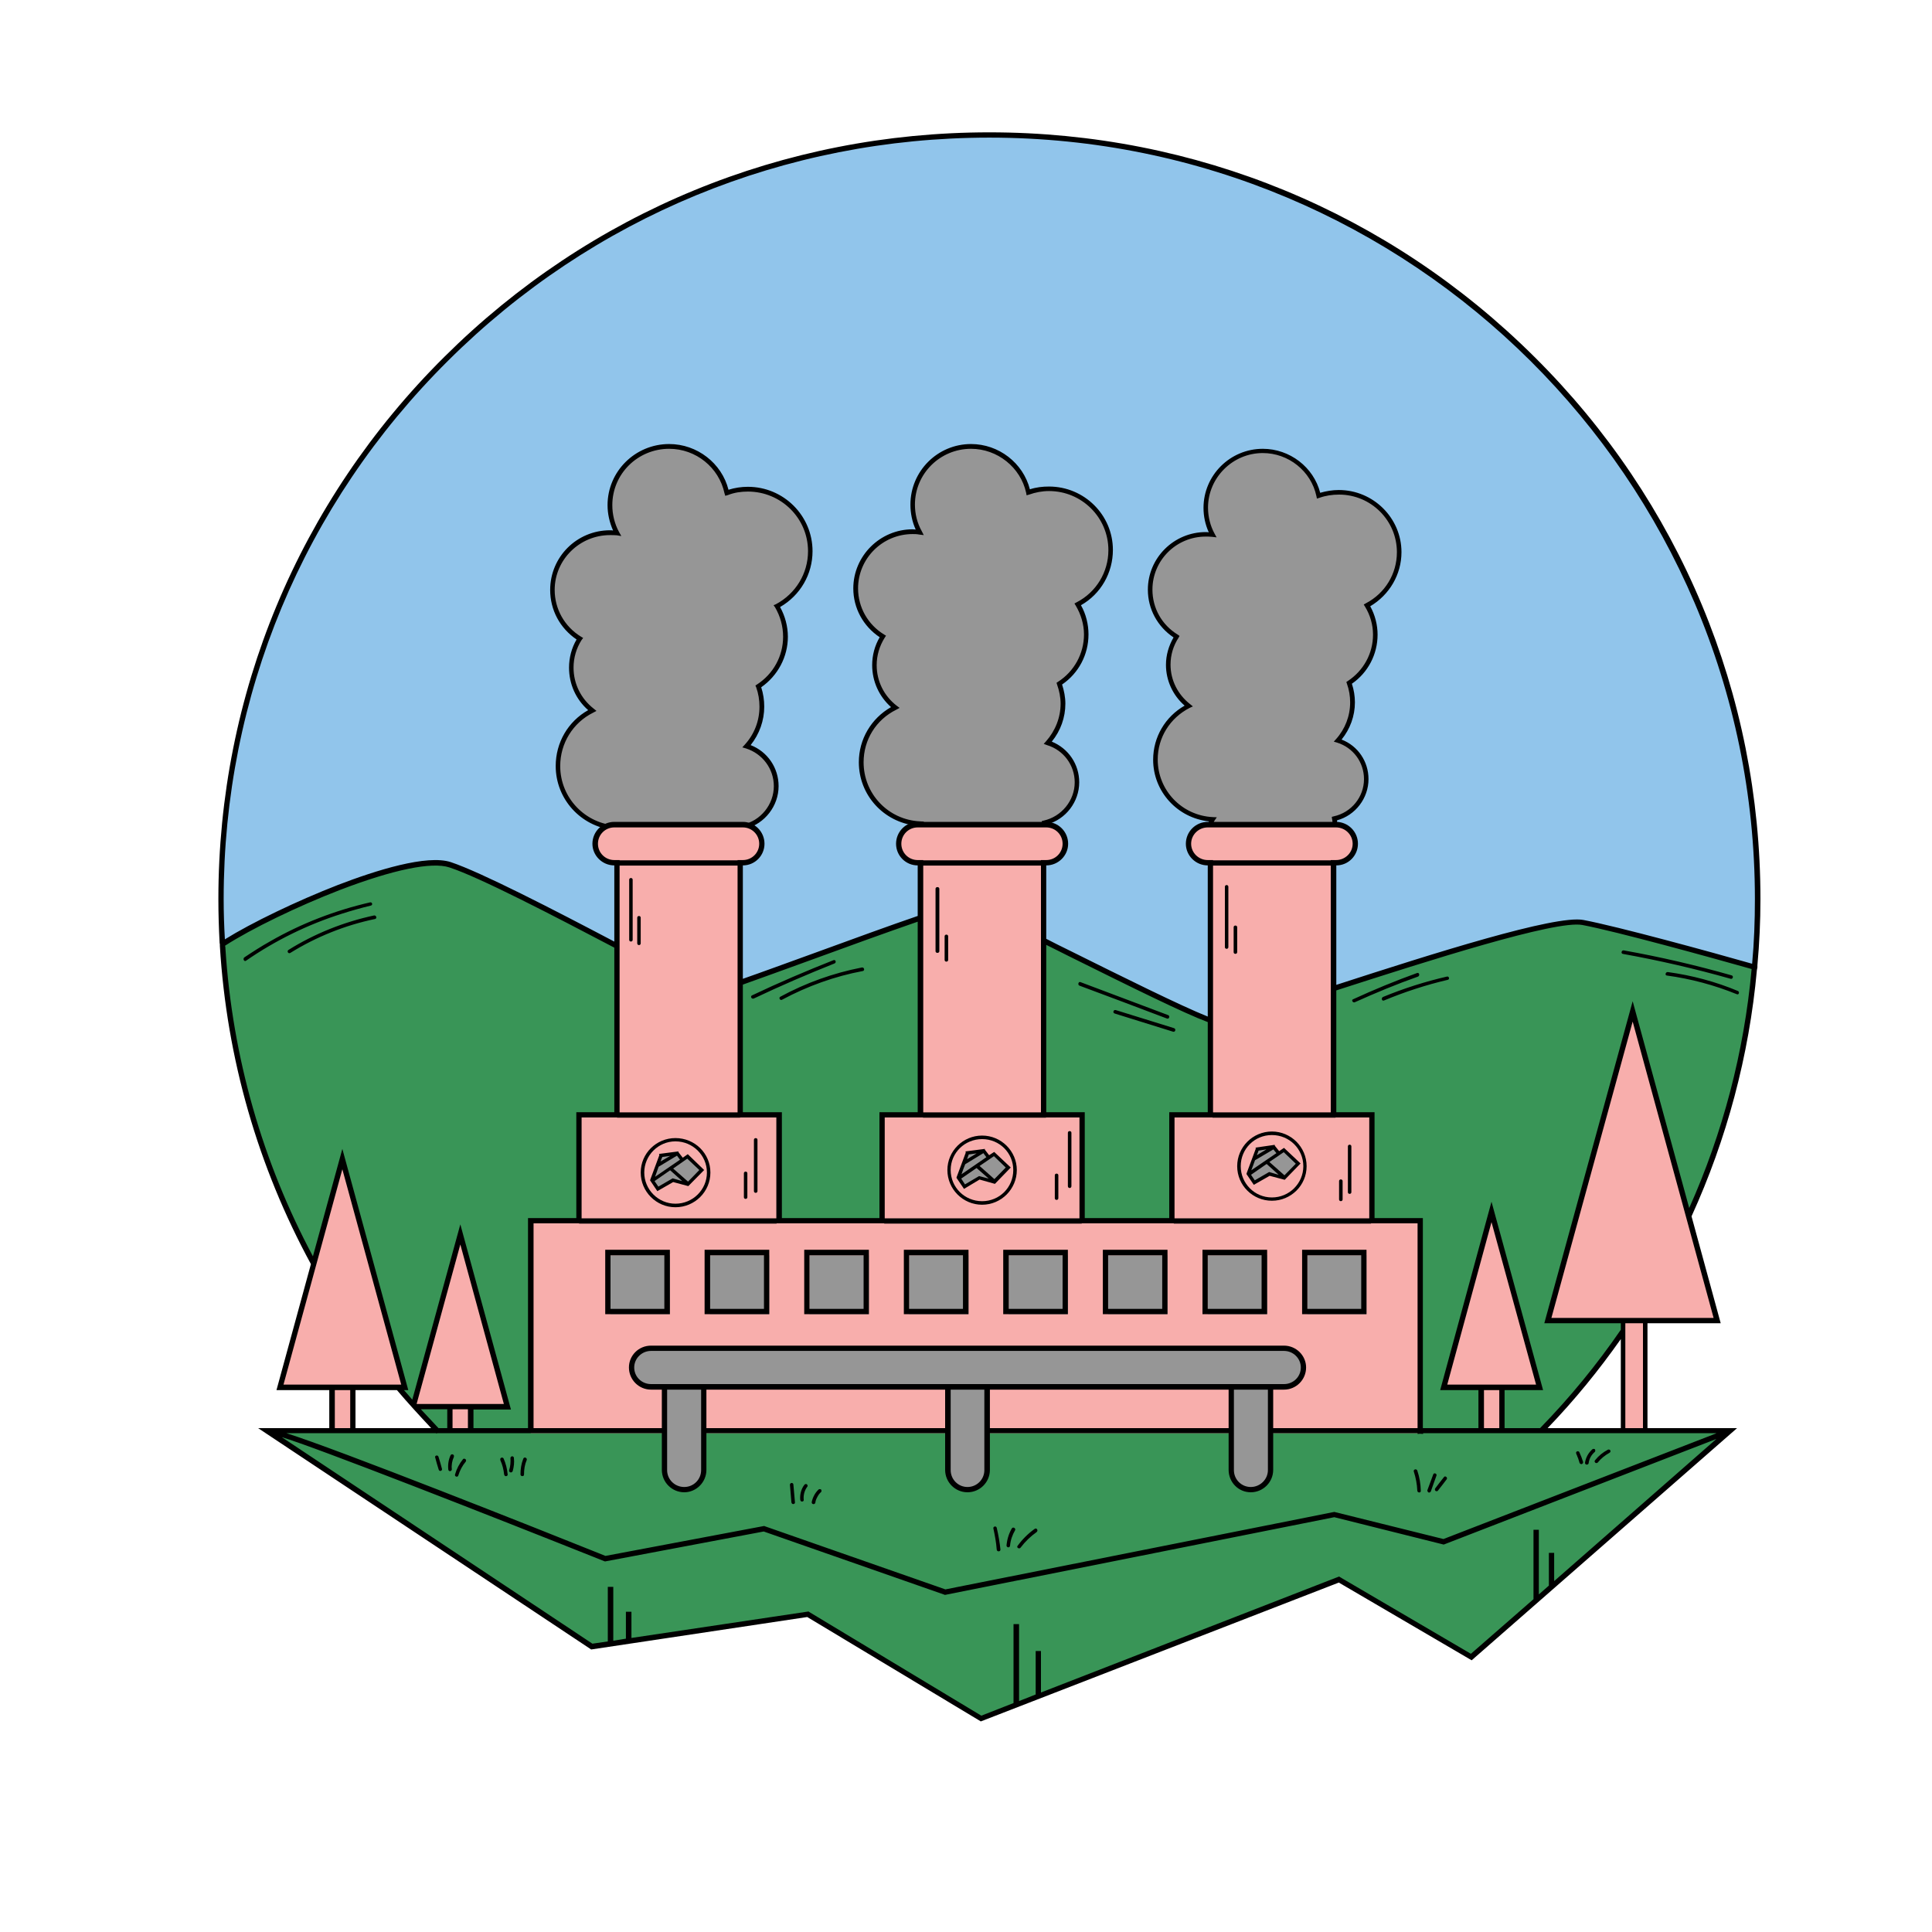 <svg xmlns="http://www.w3.org/2000/svg" xmlns:xlink="http://www.w3.org/1999/xlink" width="40" zoomAndPan="magnify" viewBox="0 0 30 30" height="40" preserveAspectRatio="xMidYMid meet" version="1.0"><defs><clipPath id="09aee3c5b9"><path d="M 3.387 2.055 L 27.34 2.055 L 27.34 24 L 3.387 24 Z M 3.387 2.055 " clip-rule="nonzero"/></clipPath><clipPath id="67e53fe677"><path d="M 4 22 L 27 22 L 27 26.73 L 4 26.73 Z M 4 22 " clip-rule="nonzero"/></clipPath><clipPath id="0c9223db1e"><path d="M 3.387 13 L 27.34 13 L 27.34 24 L 3.387 24 Z M 3.387 13 " clip-rule="nonzero"/></clipPath><clipPath id="49e4122a2b"><path d="M 3.387 2.055 L 27.34 2.055 L 27.34 26.73 L 3.387 26.73 Z M 3.387 2.055 " clip-rule="nonzero"/></clipPath></defs><g clip-path="url(#09aee3c5b9)"><path fill="#91c5eb" d="M 3.434 13.965 C 3.434 7.41 8.773 2.098 15.363 2.098 C 21.953 2.098 27.293 7.41 27.293 13.965 C 27.293 17.652 25.602 20.945 22.949 23.121 C 22.297 23.145 21.645 23.172 20.992 23.203 C 17.852 23.34 14.711 23.57 11.562 23.508 C 10.371 23.48 9.18 23.418 7.992 23.297 C 5.215 21.121 3.434 17.75 3.434 13.965 Z M 3.434 13.965 " fill-opacity="1" fill-rule="nonzero"/></g><path fill="#969696" d="M 21.227 9.398 C 21.309 9.531 21.355 9.688 21.355 9.855 C 21.355 10.168 21.191 10.441 20.949 10.602 C 20.98 10.695 21 10.797 21 10.906 C 21 11.133 20.914 11.34 20.773 11.5 C 21.027 11.578 21.215 11.816 21.215 12.098 C 21.215 12.398 21.004 12.648 20.719 12.711 C 20.723 12.738 20.727 12.766 20.727 12.793 C 20.727 13.055 20.516 13.262 20.254 13.262 C 20.125 13.262 20.004 13.211 19.922 13.125 C 19.902 13.273 19.777 13.391 19.621 13.391 C 19.57 13.391 19.52 13.375 19.477 13.352 C 19.438 13.375 19.391 13.391 19.34 13.391 C 19.27 13.391 19.199 13.359 19.152 13.312 C 19.152 13.312 19.148 13.312 19.148 13.312 C 18.938 13.312 18.77 13.141 18.77 12.934 C 18.77 12.855 18.793 12.785 18.832 12.723 C 18.336 12.699 17.941 12.293 17.941 11.797 C 17.941 11.43 18.152 11.117 18.457 10.965 C 18.266 10.812 18.141 10.582 18.141 10.324 C 18.141 10.16 18.188 10.012 18.27 9.887 C 18.023 9.734 17.859 9.465 17.859 9.156 C 17.859 8.684 18.246 8.297 18.723 8.297 C 18.758 8.297 18.793 8.301 18.828 8.305 C 18.762 8.18 18.723 8.039 18.723 7.887 C 18.723 7.398 19.117 7.004 19.609 7.004 C 20.035 7.004 20.391 7.301 20.477 7.699 C 20.574 7.664 20.68 7.645 20.789 7.645 C 21.309 7.645 21.727 8.062 21.727 8.578 C 21.727 8.934 21.523 9.242 21.227 9.398 Z M 16.289 7.59 C 16.176 7.59 16.066 7.609 15.965 7.645 C 15.879 7.238 15.516 6.934 15.078 6.934 C 14.578 6.934 14.172 7.336 14.172 7.836 C 14.172 7.988 14.211 8.137 14.281 8.262 C 14.246 8.258 14.207 8.254 14.172 8.254 C 13.684 8.254 13.289 8.648 13.289 9.137 C 13.289 9.453 13.457 9.727 13.707 9.883 C 13.625 10.012 13.578 10.164 13.578 10.328 C 13.578 10.598 13.703 10.832 13.898 10.984 C 13.586 11.145 13.371 11.465 13.371 11.836 C 13.371 12.348 13.777 12.766 14.281 12.789 C 14.242 12.852 14.219 12.922 14.219 13 C 14.219 13.215 14.395 13.391 14.609 13.391 C 14.609 13.391 14.609 13.391 14.613 13.391 C 14.66 13.438 14.73 13.469 14.805 13.469 C 14.855 13.469 14.902 13.453 14.945 13.43 C 14.988 13.453 15.039 13.469 15.094 13.469 C 15.25 13.469 15.379 13.352 15.398 13.199 C 15.484 13.285 15.605 13.34 15.738 13.34 C 16.008 13.34 16.223 13.125 16.223 12.859 C 16.223 12.828 16.223 12.801 16.215 12.773 C 16.504 12.711 16.723 12.453 16.723 12.148 C 16.723 11.859 16.531 11.617 16.27 11.535 C 16.414 11.371 16.504 11.16 16.504 10.926 C 16.504 10.816 16.484 10.711 16.449 10.617 C 16.699 10.453 16.867 10.172 16.867 9.852 C 16.867 9.68 16.816 9.52 16.734 9.383 C 17.039 9.227 17.246 8.906 17.246 8.543 C 17.246 8.016 16.816 7.59 16.289 7.59 Z M 11.613 7.598 C 11.5 7.598 11.391 7.617 11.289 7.652 C 11.199 7.242 10.832 6.934 10.391 6.934 C 9.883 6.934 9.473 7.34 9.473 7.844 C 9.473 8.004 9.512 8.148 9.582 8.277 C 9.547 8.273 9.508 8.27 9.473 8.27 C 8.977 8.27 8.578 8.668 8.578 9.16 C 8.578 9.48 8.75 9.762 9.004 9.918 C 8.918 10.047 8.871 10.203 8.871 10.367 C 8.871 10.637 9 10.879 9.195 11.031 C 8.879 11.191 8.664 11.516 8.664 11.895 C 8.664 12.41 9.07 12.832 9.586 12.855 C 9.543 12.918 9.52 12.992 9.52 13.07 C 9.52 13.289 9.695 13.461 9.914 13.461 C 9.914 13.461 9.914 13.461 9.918 13.461 C 9.965 13.512 10.035 13.543 10.113 13.543 C 10.164 13.543 10.211 13.531 10.254 13.504 C 10.297 13.531 10.348 13.543 10.402 13.543 C 10.562 13.543 10.695 13.426 10.711 13.27 C 10.801 13.359 10.922 13.414 11.059 13.414 C 11.328 13.414 11.547 13.195 11.547 12.926 C 11.547 12.898 11.543 12.867 11.539 12.84 C 11.832 12.777 12.051 12.52 12.051 12.207 C 12.051 11.914 11.859 11.668 11.594 11.586 C 11.742 11.422 11.832 11.207 11.832 10.973 C 11.832 10.863 11.812 10.758 11.773 10.66 C 12.027 10.496 12.195 10.211 12.195 9.887 C 12.195 9.711 12.148 9.551 12.062 9.414 C 12.371 9.25 12.582 8.93 12.582 8.559 C 12.582 8.027 12.148 7.598 11.613 7.598 Z M 11.613 7.598 " fill-opacity="1" fill-rule="nonzero"/><g clip-path="url(#67e53fe677)"><path fill="#399557" d="M 4.145 22.219 L 26.863 22.219 L 22.844 25.734 L 20.793 24.531 L 15.234 26.688 L 12.543 25.07 L 9.191 25.57 Z M 4.145 22.219 " fill-opacity="1" fill-rule="nonzero"/></g><path fill="#000000" d="M 21.762 8.574 C 21.762 8.043 21.324 7.609 20.789 7.609 C 20.691 7.609 20.594 7.625 20.5 7.652 C 20.398 7.254 20.027 6.969 19.609 6.969 C 19.102 6.969 18.688 7.379 18.688 7.887 C 18.688 8.016 18.715 8.145 18.77 8.266 C 18.754 8.262 18.738 8.262 18.723 8.262 C 18.227 8.262 17.824 8.664 17.824 9.156 C 17.824 9.457 17.973 9.73 18.223 9.898 C 18.148 10.027 18.105 10.172 18.105 10.324 C 18.105 10.566 18.211 10.797 18.395 10.957 C 18.094 11.129 17.906 11.445 17.906 11.797 C 17.906 12.293 18.285 12.703 18.773 12.754 C 18.746 12.809 18.734 12.871 18.734 12.934 C 18.734 13.156 18.914 13.34 19.141 13.348 C 19.195 13.395 19.266 13.422 19.344 13.422 C 19.391 13.422 19.438 13.414 19.48 13.391 C 19.523 13.414 19.574 13.422 19.625 13.422 C 19.773 13.422 19.898 13.328 19.941 13.191 C 20.031 13.262 20.141 13.297 20.258 13.297 C 20.535 13.297 20.762 13.07 20.762 12.793 C 20.762 12.773 20.762 12.758 20.762 12.738 C 21.047 12.66 21.25 12.395 21.25 12.098 C 21.25 11.824 21.086 11.582 20.832 11.484 C 20.965 11.32 21.039 11.117 21.039 10.906 C 21.039 10.809 21.023 10.711 20.992 10.617 C 21.242 10.445 21.391 10.16 21.391 9.855 C 21.391 9.703 21.352 9.551 21.277 9.414 C 21.574 9.238 21.762 8.922 21.762 8.574 Z M 21.211 9.367 L 21.176 9.387 L 21.195 9.418 C 21.277 9.551 21.32 9.703 21.32 9.855 C 21.32 10.148 21.172 10.414 20.93 10.574 L 20.906 10.59 L 20.914 10.613 C 20.949 10.711 20.965 10.809 20.965 10.906 C 20.965 11.117 20.887 11.32 20.746 11.477 L 20.711 11.516 L 20.762 11.531 C 21.012 11.609 21.18 11.836 21.18 12.098 C 21.18 12.375 20.984 12.617 20.711 12.676 L 20.68 12.684 L 20.684 12.715 C 20.691 12.742 20.691 12.77 20.691 12.793 C 20.691 13.035 20.496 13.227 20.254 13.227 C 20.137 13.227 20.027 13.184 19.945 13.098 L 19.895 13.047 L 19.887 13.121 C 19.871 13.254 19.758 13.352 19.625 13.352 C 19.578 13.352 19.535 13.34 19.496 13.32 L 19.477 13.309 L 19.461 13.32 C 19.426 13.34 19.383 13.352 19.344 13.352 C 19.281 13.352 19.223 13.328 19.18 13.285 L 19.164 13.273 L 19.148 13.273 C 18.957 13.273 18.805 13.121 18.805 12.934 C 18.805 12.863 18.824 12.801 18.859 12.742 L 18.895 12.691 L 18.832 12.688 C 18.352 12.664 17.977 12.273 17.977 11.793 C 17.977 11.453 18.168 11.148 18.473 10.992 L 18.523 10.969 L 18.48 10.934 C 18.289 10.785 18.176 10.562 18.176 10.32 C 18.176 10.172 18.219 10.027 18.301 9.902 L 18.316 9.875 L 18.289 9.855 C 18.039 9.703 17.895 9.441 17.895 9.156 C 17.895 8.699 18.266 8.332 18.723 8.332 C 18.754 8.332 18.785 8.332 18.824 8.336 L 18.891 8.344 L 18.859 8.285 C 18.793 8.164 18.758 8.023 18.758 7.883 C 18.758 7.418 19.141 7.035 19.609 7.035 C 20.008 7.035 20.359 7.316 20.441 7.703 L 20.449 7.742 L 20.488 7.73 C 20.586 7.695 20.688 7.68 20.793 7.68 C 21.289 7.68 21.691 8.082 21.691 8.574 C 21.691 8.91 21.508 9.211 21.211 9.367 Z M 16.289 7.555 C 16.188 7.555 16.09 7.566 15.992 7.598 C 15.887 7.188 15.508 6.895 15.078 6.895 C 14.559 6.895 14.137 7.316 14.137 7.836 C 14.137 7.969 14.164 8.102 14.219 8.223 C 14.203 8.223 14.188 8.219 14.172 8.219 C 13.664 8.219 13.25 8.633 13.25 9.137 C 13.25 9.441 13.402 9.723 13.66 9.895 C 13.582 10.027 13.543 10.176 13.543 10.328 C 13.543 10.578 13.648 10.812 13.836 10.98 C 13.527 11.156 13.336 11.48 13.336 11.836 C 13.336 12.348 13.723 12.766 14.223 12.82 C 14.195 12.875 14.184 12.938 14.184 13 C 14.184 13.23 14.367 13.418 14.598 13.422 C 14.656 13.477 14.727 13.504 14.805 13.504 C 14.855 13.504 14.902 13.492 14.945 13.469 C 14.992 13.492 15.043 13.504 15.094 13.504 C 15.246 13.504 15.375 13.406 15.422 13.266 C 15.512 13.336 15.621 13.375 15.742 13.375 C 16.027 13.375 16.262 13.145 16.262 12.859 C 16.262 12.84 16.258 12.82 16.258 12.801 C 16.551 12.723 16.758 12.449 16.758 12.148 C 16.758 11.867 16.59 11.621 16.332 11.516 C 16.469 11.348 16.543 11.141 16.543 10.926 C 16.543 10.824 16.523 10.727 16.492 10.629 C 16.75 10.453 16.902 10.164 16.902 9.852 C 16.902 9.695 16.863 9.535 16.785 9.398 C 17.094 9.223 17.281 8.895 17.281 8.539 C 17.281 7.996 16.836 7.555 16.289 7.555 Z M 16.719 9.352 L 16.684 9.371 L 16.703 9.402 C 16.785 9.539 16.832 9.695 16.832 9.852 C 16.832 10.148 16.68 10.426 16.43 10.586 L 16.406 10.602 L 16.414 10.629 C 16.449 10.727 16.469 10.828 16.469 10.926 C 16.469 11.141 16.387 11.348 16.242 11.512 L 16.207 11.551 L 16.258 11.57 C 16.516 11.648 16.688 11.883 16.688 12.148 C 16.688 12.43 16.484 12.68 16.207 12.742 L 16.176 12.75 L 16.18 12.781 C 16.188 12.809 16.188 12.836 16.188 12.859 C 16.188 13.105 15.988 13.305 15.742 13.305 C 15.621 13.305 15.508 13.258 15.422 13.172 L 15.371 13.121 L 15.363 13.195 C 15.348 13.332 15.23 13.434 15.094 13.434 C 15.047 13.434 15.004 13.422 14.961 13.398 L 14.945 13.391 L 14.926 13.398 C 14.891 13.422 14.848 13.434 14.805 13.434 C 14.742 13.434 14.684 13.41 14.637 13.363 L 14.625 13.355 L 14.609 13.355 C 14.414 13.355 14.254 13.195 14.254 13.004 C 14.254 12.934 14.273 12.867 14.312 12.809 L 14.348 12.758 L 14.285 12.754 C 13.793 12.73 13.41 12.328 13.41 11.836 C 13.41 11.488 13.602 11.176 13.918 11.02 L 13.969 10.992 L 13.922 10.957 C 13.727 10.805 13.613 10.578 13.613 10.328 C 13.613 10.18 13.656 10.031 13.738 9.902 L 13.758 9.871 L 13.727 9.852 C 13.477 9.699 13.324 9.43 13.324 9.137 C 13.324 8.672 13.703 8.293 14.172 8.293 C 14.203 8.293 14.238 8.293 14.277 8.301 L 14.344 8.309 L 14.312 8.246 C 14.242 8.121 14.207 7.98 14.207 7.836 C 14.207 7.355 14.598 6.969 15.078 6.969 C 15.488 6.969 15.848 7.258 15.934 7.652 L 15.941 7.691 L 15.98 7.68 C 16.078 7.645 16.184 7.625 16.289 7.625 C 16.797 7.625 17.211 8.035 17.211 8.543 C 17.211 8.883 17.023 9.195 16.719 9.352 Z M 11.613 7.559 C 11.512 7.559 11.41 7.574 11.312 7.605 C 11.207 7.191 10.824 6.895 10.391 6.895 C 9.863 6.895 9.434 7.32 9.434 7.844 C 9.434 7.98 9.465 8.113 9.52 8.238 C 9.504 8.234 9.488 8.234 9.473 8.234 C 8.957 8.234 8.543 8.648 8.543 9.16 C 8.543 9.473 8.695 9.754 8.953 9.93 C 8.875 10.062 8.836 10.215 8.836 10.367 C 8.836 10.621 8.941 10.859 9.133 11.027 C 8.82 11.203 8.629 11.531 8.629 11.895 C 8.629 12.406 9.016 12.832 9.523 12.887 C 9.496 12.945 9.484 13.008 9.484 13.07 C 9.484 13.305 9.672 13.492 9.902 13.5 C 9.961 13.551 10.035 13.578 10.113 13.578 C 10.16 13.578 10.211 13.566 10.254 13.543 C 10.301 13.566 10.352 13.578 10.402 13.578 C 10.559 13.578 10.691 13.48 10.734 13.336 C 10.828 13.41 10.938 13.449 11.059 13.449 C 11.348 13.449 11.582 13.215 11.582 12.926 C 11.582 12.906 11.582 12.887 11.582 12.867 C 11.875 12.789 12.09 12.516 12.09 12.207 C 12.09 11.922 11.918 11.672 11.656 11.57 C 11.793 11.398 11.867 11.188 11.867 10.973 C 11.867 10.871 11.852 10.77 11.82 10.672 C 12.078 10.492 12.234 10.199 12.234 9.887 C 12.234 9.727 12.191 9.566 12.113 9.426 C 12.426 9.246 12.617 8.918 12.617 8.559 C 12.617 8.008 12.168 7.559 11.613 7.559 Z M 12.047 9.383 L 12.012 9.398 L 12.035 9.43 C 12.117 9.57 12.16 9.727 12.16 9.887 C 12.16 10.188 12.008 10.465 11.754 10.629 L 11.73 10.645 L 11.742 10.672 C 11.777 10.77 11.793 10.871 11.793 10.973 C 11.793 11.191 11.715 11.398 11.566 11.562 L 11.527 11.605 L 11.582 11.621 C 11.84 11.703 12.016 11.938 12.016 12.207 C 12.016 12.492 11.812 12.746 11.531 12.805 L 11.496 12.812 L 11.504 12.848 C 11.508 12.875 11.512 12.902 11.512 12.926 C 11.512 13.176 11.309 13.379 11.059 13.379 C 10.938 13.379 10.82 13.332 10.734 13.246 L 10.684 13.191 L 10.676 13.266 C 10.66 13.402 10.543 13.508 10.402 13.508 C 10.355 13.508 10.309 13.496 10.27 13.473 L 10.25 13.461 L 10.234 13.473 C 10.195 13.496 10.152 13.508 10.109 13.508 C 10.047 13.508 9.988 13.484 9.941 13.438 L 9.926 13.426 L 9.91 13.426 C 9.715 13.426 9.555 13.266 9.555 13.07 C 9.555 13 9.574 12.934 9.613 12.875 L 9.648 12.824 L 9.586 12.82 C 9.09 12.797 8.699 12.391 8.699 11.895 C 8.699 11.543 8.895 11.223 9.211 11.066 L 9.262 11.039 L 9.219 11.004 C 9.02 10.848 8.906 10.617 8.906 10.367 C 8.906 10.215 8.949 10.066 9.031 9.938 L 9.055 9.906 L 9.023 9.887 C 8.766 9.73 8.613 9.457 8.613 9.16 C 8.613 8.691 9 8.309 9.473 8.309 C 9.504 8.309 9.535 8.309 9.578 8.312 L 9.648 8.324 L 9.613 8.262 C 9.543 8.133 9.508 7.988 9.508 7.844 C 9.508 7.359 9.902 6.969 10.391 6.969 C 10.805 6.969 11.164 7.258 11.25 7.66 L 11.262 7.699 L 11.301 7.688 C 11.402 7.648 11.508 7.633 11.613 7.633 C 12.129 7.633 12.547 8.047 12.547 8.559 C 12.547 8.906 12.355 9.219 12.047 9.383 Z M 12.047 9.383 " fill-opacity="1" fill-rule="nonzero"/><g clip-path="url(#0c9223db1e)"><path fill="#399557" d="M 27.246 15.02 C 26.957 18.273 25.348 21.156 22.949 23.121 C 22.297 23.145 21.645 23.172 20.992 23.199 C 17.852 23.34 14.711 23.57 11.562 23.508 C 10.371 23.48 9.18 23.418 7.992 23.293 C 5.391 21.258 3.66 18.164 3.453 14.664 C 4.203 14.176 6.352 13.219 6.988 13.43 C 7.832 13.711 10.848 15.391 10.973 15.422 C 11.098 15.453 14.758 14.02 15.008 14.051 C 15.258 14.082 18.637 15.887 18.949 15.887 C 19.262 15.887 23.891 14.195 24.578 14.328 C 25.137 14.43 26.684 14.859 27.246 15.02 Z M 27.246 15.02 " fill-opacity="1" fill-rule="nonzero"/></g><path fill="#f8aeac" d="M 21.305 18.957 L 22.055 18.957 L 22.055 22.254 L 8.242 22.254 L 8.242 18.957 L 8.992 18.957 L 8.992 17.312 L 9.582 17.312 L 9.582 13.398 L 9.543 13.398 C 9.379 13.398 9.242 13.266 9.242 13.102 C 9.242 12.941 9.379 12.809 9.543 12.809 L 11.535 12.809 C 11.699 12.809 11.832 12.941 11.832 13.102 C 11.832 13.266 11.699 13.398 11.535 13.398 L 11.492 13.398 L 11.492 17.312 L 12.098 17.312 L 12.098 18.957 L 13.695 18.957 L 13.695 17.312 L 14.293 17.312 L 14.293 13.398 L 14.25 13.398 C 14.09 13.398 13.953 13.266 13.953 13.102 C 13.953 12.941 14.09 12.809 14.25 12.809 L 16.246 12.809 C 16.41 12.809 16.543 12.941 16.543 13.102 C 16.543 13.266 16.41 13.398 16.246 13.398 L 16.203 13.398 L 16.203 17.312 L 16.801 17.312 L 16.801 18.957 L 18.195 18.957 L 18.195 17.312 L 18.793 17.312 L 18.793 13.398 L 18.754 13.398 C 18.59 13.398 18.457 13.266 18.457 13.102 C 18.457 12.941 18.59 12.809 18.754 12.809 L 20.746 12.809 C 20.91 12.809 21.043 12.941 21.043 13.102 C 21.043 13.266 20.91 13.398 20.746 13.398 L 20.707 13.398 L 20.707 17.312 L 21.301 17.312 L 21.301 18.957 Z M 26.008 18.105 L 25.352 15.707 L 24.695 18.105 L 24.039 20.508 L 26.668 20.508 Z M 5.316 18 L 4.348 21.547 L 6.285 21.547 Z M 7.148 19.168 L 6.414 21.848 L 7.879 21.848 L 7.516 20.508 Z M 23.16 18.82 L 22.418 21.547 L 23.906 21.547 L 23.535 20.184 Z M 23.16 18.82 " fill-opacity="1" fill-rule="nonzero"/><path fill="#f8aeac" d="M 5.156 21.547 L 5.477 21.547 L 5.477 22.219 L 5.156 22.219 Z M 5.156 21.547 " fill-opacity="1" fill-rule="nonzero"/><path fill="#f8aeac" d="M 6.988 21.809 L 7.309 21.809 L 7.309 22.219 L 6.988 22.219 Z M 6.988 21.809 " fill-opacity="1" fill-rule="nonzero"/><path fill="#f8aeac" d="M 25.191 20.461 L 25.512 20.461 L 25.512 22.219 L 25.191 22.219 Z M 25.191 20.461 " fill-opacity="1" fill-rule="nonzero"/><path fill="#f8aeac" d="M 23 21.34 L 23.324 21.34 L 23.324 22.219 L 23 22.219 Z M 23 21.34 " fill-opacity="1" fill-rule="nonzero"/><path fill="#969696" d="M 20.238 21.238 C 20.238 21.402 20.105 21.539 19.938 21.539 L 19.727 21.539 L 19.727 22.828 C 19.727 22.996 19.59 23.133 19.422 23.133 C 19.254 23.133 19.117 22.996 19.117 22.828 L 19.117 21.539 L 15.328 21.539 L 15.328 22.828 C 15.328 22.996 15.191 23.133 15.023 23.133 C 14.855 23.133 14.719 22.996 14.719 22.828 L 14.719 21.539 L 10.93 21.539 L 10.93 22.828 C 10.93 22.996 10.789 23.133 10.625 23.133 C 10.457 23.133 10.32 22.996 10.32 22.828 L 10.32 21.539 L 10.109 21.539 C 9.941 21.539 9.805 21.402 9.805 21.238 C 9.805 21.07 9.941 20.938 10.109 20.938 L 19.938 20.938 C 20.105 20.938 20.238 21.07 20.238 21.238 Z M 19.676 19.492 L 18.754 19.492 L 18.754 20.406 L 19.676 20.406 Z M 15.039 19.492 L 14.117 19.492 L 14.117 20.406 L 15.039 20.406 Z M 16.582 19.492 L 15.664 19.492 L 15.664 20.406 L 16.582 20.406 Z M 18.129 19.492 L 17.207 19.492 L 17.207 20.406 L 18.129 20.406 Z M 13.492 19.492 L 12.57 19.492 L 12.57 20.406 L 13.492 20.406 Z M 20.301 19.492 L 20.301 20.406 L 21.219 20.406 L 21.219 19.492 Z M 10.402 19.492 L 9.48 19.492 L 9.48 20.406 L 10.402 20.406 Z M 11.945 19.492 L 11.027 19.492 L 11.027 20.406 L 11.945 20.406 Z M 11.945 19.492 " fill-opacity="1" fill-rule="nonzero"/><g clip-path="url(#49e4122a2b)"><path fill="#000000" d="M 20.219 20.406 L 21.219 20.406 L 21.219 19.406 L 20.219 19.406 Z M 20.301 19.492 L 21.137 19.492 L 21.137 20.324 L 20.301 20.324 Z M 17.125 20.406 L 18.129 20.406 L 18.129 19.406 L 17.125 19.406 Z M 17.207 19.492 L 18.047 19.492 L 18.047 20.324 L 17.207 20.324 Z M 18.672 20.406 L 19.676 20.406 L 19.676 19.406 L 18.672 19.406 Z M 18.754 19.492 L 19.59 19.492 L 19.59 20.324 L 18.754 20.324 Z M 9.398 20.406 L 10.402 20.406 L 10.402 19.406 L 9.398 19.406 Z M 9.48 19.492 L 10.316 19.492 L 10.316 20.324 L 9.48 20.324 Z M 15.578 20.406 L 16.582 20.406 L 16.582 19.406 L 15.578 19.406 Z M 15.664 19.492 L 16.5 19.492 L 16.5 20.324 L 15.664 20.324 Z M 10.941 20.406 L 11.945 20.406 L 11.945 19.406 L 10.941 19.406 Z M 11.027 19.492 L 11.863 19.492 L 11.863 20.324 L 11.027 20.324 Z M 12.488 20.406 L 13.492 20.406 L 13.492 19.406 L 12.488 19.406 Z M 12.57 19.492 L 13.41 19.492 L 13.41 20.324 L 12.57 20.324 Z M 14.035 20.406 L 15.039 20.406 L 15.039 19.406 L 14.035 19.406 Z M 14.117 19.492 L 14.953 19.492 L 14.953 20.324 L 14.117 20.324 Z M 5.309 14.188 C 4.781 14.355 4.277 14.602 3.82 14.918 C 3.793 14.938 3.766 14.891 3.793 14.867 C 3.922 14.781 4.055 14.695 4.195 14.617 C 4.676 14.34 5.203 14.137 5.746 14.012 C 5.781 14.004 5.793 14.055 5.758 14.062 C 5.609 14.098 5.457 14.141 5.309 14.188 Z M 17.324 15.684 C 17.625 15.777 17.93 15.871 18.23 15.965 C 18.266 15.977 18.25 16.031 18.215 16.02 C 17.914 15.926 17.609 15.832 17.309 15.738 C 17.273 15.727 17.289 15.676 17.324 15.684 Z M 20.93 18.512 C 20.93 18.277 20.93 18.039 20.93 17.801 C 20.93 17.766 20.984 17.766 20.984 17.801 C 20.984 18.039 20.984 18.277 20.984 18.512 C 20.984 18.547 20.93 18.547 20.93 18.512 Z M 20.793 18.625 C 20.793 18.531 20.793 18.434 20.793 18.34 C 20.793 18.305 20.848 18.305 20.848 18.34 C 20.848 18.434 20.848 18.531 20.848 18.625 C 20.848 18.66 20.793 18.66 20.793 18.625 Z M 19.156 14.785 C 19.156 14.656 19.156 14.527 19.156 14.398 C 19.156 14.363 19.211 14.363 19.211 14.398 C 19.211 14.527 19.211 14.656 19.211 14.785 C 19.211 14.82 19.156 14.82 19.156 14.785 Z M 5.824 14.27 C 5.359 14.367 4.91 14.547 4.508 14.797 C 4.477 14.816 4.449 14.77 4.48 14.75 C 4.887 14.496 5.34 14.316 5.809 14.215 C 5.844 14.211 5.859 14.262 5.824 14.27 Z M 19.02 14.707 C 19.02 14.395 19.02 14.082 19.02 13.77 C 19.02 13.734 19.074 13.734 19.074 13.77 C 19.074 14.082 19.074 14.395 19.074 14.707 C 19.074 14.742 19.02 14.742 19.02 14.707 Z M 15.477 23.723 C 15.504 23.836 15.523 23.949 15.535 24.062 C 15.535 24.098 15.48 24.098 15.477 24.062 C 15.469 23.953 15.449 23.844 15.426 23.738 C 15.414 23.703 15.469 23.688 15.477 23.723 Z M 22.008 22.836 C 22.043 22.938 22.059 23.043 22.062 23.148 C 22.066 23.184 22.012 23.184 22.008 23.148 C 22.004 23.047 21.984 22.945 21.953 22.848 C 21.945 22.816 21.996 22.801 22.008 22.836 Z M 22.305 22.914 C 22.277 22.996 22.246 23.074 22.219 23.156 C 22.215 23.168 22.199 23.18 22.184 23.176 C 22.172 23.168 22.16 23.152 22.164 23.141 C 22.195 23.059 22.223 22.98 22.254 22.898 C 22.258 22.883 22.27 22.875 22.285 22.879 C 22.301 22.883 22.312 22.898 22.305 22.914 Z M 16.105 23.75 C 16.113 23.762 16.109 23.777 16.098 23.789 C 16.004 23.855 15.918 23.938 15.848 24.031 C 15.84 24.043 15.824 24.047 15.809 24.039 C 15.797 24.031 15.789 24.016 15.801 24.004 C 15.875 23.902 15.965 23.812 16.07 23.738 C 16.082 23.73 16.102 23.738 16.105 23.75 Z M 22.465 22.969 C 22.422 23.027 22.375 23.086 22.332 23.141 C 22.324 23.156 22.309 23.16 22.293 23.152 C 22.281 23.145 22.277 23.125 22.285 23.113 C 22.328 23.055 22.371 23 22.418 22.941 C 22.426 22.926 22.441 22.922 22.453 22.93 C 22.469 22.938 22.473 22.957 22.465 22.969 Z M 12.535 23.086 C 12.492 23.145 12.473 23.215 12.48 23.289 C 12.484 23.305 12.469 23.316 12.453 23.316 C 12.438 23.316 12.43 23.305 12.426 23.289 C 12.418 23.207 12.441 23.121 12.488 23.059 C 12.496 23.047 12.512 23.039 12.527 23.047 C 12.539 23.055 12.547 23.074 12.535 23.086 Z M 24.77 22.672 C 24.824 22.605 24.891 22.551 24.965 22.512 C 24.977 22.504 24.996 22.508 25.004 22.52 C 25.012 22.531 25.008 22.551 24.992 22.559 C 24.922 22.598 24.859 22.648 24.809 22.711 C 24.797 22.723 24.777 22.719 24.77 22.711 C 24.758 22.699 24.758 22.684 24.77 22.672 Z M 12.75 23.129 C 12.758 23.141 12.758 23.16 12.75 23.168 C 12.723 23.191 12.707 23.215 12.691 23.246 C 12.676 23.273 12.664 23.301 12.66 23.336 C 12.656 23.352 12.637 23.359 12.625 23.355 C 12.609 23.352 12.602 23.336 12.605 23.32 C 12.621 23.25 12.656 23.18 12.711 23.129 C 12.719 23.121 12.738 23.121 12.75 23.129 Z M 15.762 23.762 C 15.719 23.836 15.691 23.918 15.684 24 C 15.684 24.016 15.672 24.027 15.656 24.027 C 15.645 24.027 15.629 24.016 15.629 24 C 15.637 23.906 15.664 23.816 15.711 23.734 C 15.73 23.703 15.777 23.73 15.762 23.762 Z M 25.215 14.758 C 25.781 14.859 26.336 14.988 26.887 15.145 C 26.922 15.152 26.91 15.207 26.875 15.199 C 26.324 15.043 25.766 14.914 25.199 14.812 C 25.164 14.805 25.18 14.75 25.215 14.758 Z M 25.898 15.094 C 26.27 15.145 26.637 15.242 26.984 15.387 C 27.016 15.398 27.004 15.453 26.969 15.438 C 26.621 15.297 26.258 15.199 25.883 15.148 C 25.848 15.145 25.863 15.09 25.898 15.094 Z M 12.32 23.055 C 12.328 23.145 12.336 23.238 12.344 23.328 C 12.348 23.344 12.332 23.355 12.316 23.355 C 12.301 23.355 12.293 23.344 12.289 23.328 C 12.281 23.238 12.273 23.145 12.266 23.055 C 12.266 23.039 12.281 23.027 12.293 23.027 C 12.309 23.027 12.32 23.039 12.32 23.055 Z M 24.613 22.707 C 24.625 22.633 24.664 22.559 24.727 22.504 C 24.734 22.496 24.754 22.496 24.766 22.504 C 24.773 22.516 24.773 22.535 24.766 22.543 C 24.711 22.59 24.676 22.652 24.668 22.723 C 24.664 22.738 24.645 22.746 24.633 22.742 C 24.617 22.738 24.609 22.723 24.613 22.707 Z M 27.336 13.961 C 27.336 10.781 26.09 7.789 23.828 5.543 C 21.566 3.293 18.562 2.055 15.363 2.055 C 12.164 2.055 9.16 3.293 6.898 5.543 C 4.637 7.789 3.391 10.781 3.391 13.961 C 3.391 14.188 3.398 14.414 3.41 14.641 L 3.414 14.664 C 3.414 14.672 3.414 14.68 3.414 14.688 C 3.52 16.441 4.008 18.121 4.828 19.629 L 4.293 21.586 L 5.113 21.586 L 5.113 22.176 L 4.008 22.176 L 9.18 25.613 L 12.535 25.109 L 15.23 26.73 L 20.789 24.574 L 22.852 25.781 L 26.973 22.176 L 25.582 22.176 L 25.582 20.547 L 26.719 20.547 L 26.266 18.887 C 26.812 17.688 27.16 16.398 27.281 15.062 C 27.285 15.051 27.285 15.035 27.289 15.02 L 27.289 14.988 C 27.32 14.648 27.336 14.305 27.336 13.961 Z M 3.5 14.723 C 3.5 14.715 3.5 14.703 3.496 14.691 C 3.496 14.688 3.496 14.688 3.496 14.684 C 3.902 14.422 4.629 14.07 5.277 13.82 C 6.102 13.504 6.703 13.379 6.977 13.469 C 7.445 13.621 8.602 14.223 9.539 14.715 L 9.539 17.27 L 8.949 17.27 L 8.949 18.914 L 8.199 18.914 L 8.199 22.176 L 7.352 22.176 L 7.352 21.887 L 7.934 21.887 L 7.148 19.012 L 6.402 21.734 C 6.359 21.684 6.316 21.633 6.273 21.586 L 6.34 21.586 L 5.316 17.84 L 4.859 19.508 C 4.078 18.047 3.609 16.422 3.5 14.723 Z M 20.664 13.441 L 20.664 17.273 L 18.836 17.273 L 18.836 13.355 L 18.754 13.355 C 18.613 13.355 18.496 13.242 18.496 13.102 C 18.496 12.961 18.613 12.848 18.754 12.848 L 20.746 12.848 C 20.887 12.848 21.004 12.961 21.004 13.102 C 21.004 13.242 20.887 13.355 20.746 13.355 L 20.664 13.355 L 20.664 13.359 L 18.836 13.359 L 18.836 13.441 Z M 18.828 17.352 L 18.828 17.355 L 20.738 17.355 L 20.738 17.352 L 21.262 17.352 L 21.262 18.918 L 18.238 18.918 L 18.238 17.352 Z M 10.109 21.492 C 9.965 21.492 9.848 21.379 9.848 21.234 C 9.848 21.094 9.965 20.977 10.109 20.977 L 19.938 20.977 C 20.082 20.977 20.199 21.094 20.199 21.234 C 20.199 21.379 20.082 21.492 19.938 21.492 Z M 19.688 21.578 L 19.688 22.828 C 19.688 22.973 19.566 23.09 19.422 23.09 C 19.277 23.09 19.16 22.973 19.16 22.828 L 19.16 21.578 Z M 19.078 21.578 L 19.078 22.176 L 15.371 22.176 L 15.371 21.578 Z M 15.285 21.578 L 15.285 22.828 C 15.285 22.973 15.168 23.09 15.023 23.09 C 14.879 23.09 14.762 22.973 14.762 22.828 L 14.762 21.578 Z M 14.676 21.578 L 14.676 22.176 L 10.969 22.176 L 10.969 21.578 Z M 10.887 21.578 L 10.887 22.828 C 10.887 22.973 10.77 23.09 10.625 23.09 C 10.477 23.09 10.359 22.973 10.359 22.828 L 10.359 21.578 Z M 19.77 21.578 L 19.938 21.578 C 20.129 21.578 20.281 21.422 20.281 21.234 C 20.281 21.047 20.125 20.895 19.938 20.895 L 10.109 20.895 C 9.918 20.895 9.766 21.047 9.766 21.234 C 9.766 21.422 9.918 21.578 10.109 21.578 L 10.277 21.578 L 10.277 22.176 L 8.285 22.176 L 8.285 18.996 L 8.992 18.996 L 8.992 19 L 12.059 19 L 12.059 18.996 L 13.73 18.996 L 13.73 19 L 16.797 19 L 16.797 18.996 L 18.227 18.996 L 18.227 19 L 21.289 19 L 21.289 18.996 L 22.012 18.996 L 22.012 22.176 L 19.77 22.176 Z M 18.754 17.27 L 18.156 17.27 L 18.156 18.914 L 16.844 18.914 L 16.844 17.27 L 16.246 17.27 L 16.246 14.672 C 16.359 14.73 16.477 14.785 16.59 14.844 C 17.605 15.348 18.387 15.734 18.754 15.871 Z M 16.246 13.355 L 16.164 13.355 L 16.164 13.359 L 14.336 13.359 L 14.336 13.355 L 14.25 13.355 C 14.109 13.355 13.996 13.242 13.996 13.102 C 13.996 12.961 14.109 12.848 14.25 12.848 L 16.246 12.848 C 16.387 12.848 16.5 12.961 16.5 13.102 C 16.5 13.242 16.387 13.355 16.246 13.355 Z M 16.164 13.441 L 16.164 17.273 L 14.336 17.273 L 14.336 13.441 Z M 14.332 17.352 L 14.332 17.355 L 16.242 17.355 L 16.242 17.352 L 16.762 17.352 L 16.762 18.918 L 13.738 18.918 L 13.738 17.352 Z M 14.25 17.27 L 13.656 17.27 L 13.656 18.914 L 12.141 18.914 L 12.141 17.27 L 11.535 17.27 L 11.535 15.289 C 11.789 15.199 12.141 15.07 12.625 14.895 C 13.148 14.703 13.773 14.477 14.25 14.312 Z M 11.535 13.355 L 11.453 13.355 L 11.453 13.359 L 9.621 13.359 L 9.621 13.441 L 11.453 13.441 L 11.453 17.273 L 9.621 17.273 L 9.621 13.355 L 9.539 13.355 C 9.398 13.355 9.285 13.242 9.285 13.102 C 9.285 12.961 9.398 12.848 9.539 12.848 L 11.535 12.848 C 11.676 12.848 11.789 12.961 11.789 13.102 C 11.789 13.242 11.676 13.355 11.535 13.355 Z M 9.582 17.352 L 9.582 17.355 L 11.492 17.355 L 11.492 17.352 L 12.055 17.352 L 12.055 18.918 L 9.031 18.918 L 9.031 17.352 Z M 6.469 21.801 L 7.148 19.324 L 7.824 21.801 Z M 7.266 21.883 L 7.266 22.176 L 7.027 22.176 L 7.027 21.883 Z M 6.535 21.883 L 6.945 21.883 L 6.945 22.176 L 6.809 22.176 C 6.719 22.078 6.625 21.98 6.535 21.883 Z M 6.695 22.176 L 5.52 22.176 L 5.52 21.586 L 6.164 21.586 C 6.332 21.785 6.512 21.98 6.695 22.176 Z M 4.402 21.5 L 5.316 18.156 L 6.23 21.5 Z M 5.438 21.586 L 5.438 22.176 L 5.199 22.176 L 5.199 21.586 Z M 4.285 22.258 Z M 24.133 24.551 L 24.133 24.113 L 24.051 24.113 L 24.051 24.621 L 23.895 24.758 L 23.895 23.754 L 23.812 23.754 L 23.812 24.832 L 22.84 25.68 L 20.812 24.492 L 20.793 24.48 L 16.164 26.281 L 16.164 25.637 L 16.082 25.637 L 16.082 26.312 L 15.824 26.414 L 15.824 25.219 L 15.738 25.219 L 15.738 26.445 L 15.238 26.641 L 12.566 25.031 L 12.555 25.023 L 9.805 25.434 L 9.805 25.027 L 9.719 25.027 L 9.719 25.445 L 9.523 25.477 L 9.523 24.641 L 9.438 24.641 L 9.438 25.488 L 9.199 25.523 L 4.375 22.316 C 4.902 22.473 7.574 23.52 9.383 24.242 L 9.395 24.246 L 11.859 23.781 L 14.664 24.762 L 14.672 24.766 L 20.719 23.559 L 22.418 23.984 L 26.652 22.344 Z M 26.648 22.258 L 22.414 23.898 L 20.719 23.477 L 14.68 24.68 L 11.875 23.699 L 11.867 23.695 L 9.402 24.16 C 8.352 23.738 5.223 22.496 4.445 22.254 L 6.773 22.254 C 6.773 22.258 6.777 22.258 6.777 22.262 C 6.781 22.258 6.785 22.258 6.789 22.254 L 10.277 22.254 L 10.277 22.824 C 10.277 23.016 10.434 23.172 10.625 23.172 C 10.812 23.172 10.969 23.016 10.969 22.824 L 10.969 22.254 L 14.676 22.254 L 14.676 22.824 C 14.676 23.016 14.832 23.172 15.023 23.172 C 15.215 23.172 15.371 23.016 15.371 22.824 L 15.371 22.254 L 19.078 22.254 L 19.078 22.824 C 19.078 23.016 19.23 23.172 19.422 23.172 C 19.613 23.172 19.77 23.016 19.77 22.824 L 19.77 22.254 L 22.012 22.254 L 22.012 22.266 C 22.039 22.262 22.066 22.262 22.098 22.266 L 22.098 22.254 L 26.648 22.254 Z M 23.043 21.586 L 23.281 21.586 L 23.281 22.176 L 23.043 22.176 Z M 22.473 21.5 L 23.16 18.977 L 23.852 21.5 Z M 24.031 22.176 C 24.449 21.742 24.828 21.277 25.168 20.793 L 25.168 22.176 Z M 25.238 22.176 L 25.238 20.547 L 25.512 20.547 L 25.512 22.176 Z M 26.609 20.465 L 24.09 20.465 L 25.352 15.863 Z M 26.23 18.758 L 25.352 15.547 L 23.98 20.547 L 25.168 20.547 L 25.168 20.648 C 24.797 21.188 24.379 21.699 23.914 22.176 L 23.363 22.176 L 23.363 21.586 L 23.961 21.586 L 23.16 18.66 L 22.363 21.586 L 22.957 21.586 L 22.957 22.176 L 22.094 22.176 L 22.094 18.914 L 21.344 18.914 L 21.344 17.27 L 20.75 17.27 L 20.75 15.379 C 22.18 14.918 24.156 14.285 24.57 14.363 C 25.109 14.465 26.562 14.867 27.199 15.047 C 27.082 16.34 26.75 17.594 26.23 18.758 Z M 27.207 14.965 C 26.562 14.781 25.125 14.387 24.586 14.285 C 24.152 14.203 22.254 14.805 20.75 15.293 L 20.75 13.438 C 20.938 13.438 21.086 13.285 21.086 13.102 C 21.086 12.914 20.934 12.762 20.746 12.762 L 18.754 12.762 C 18.566 12.762 18.414 12.914 18.414 13.102 C 18.414 13.285 18.566 13.438 18.754 13.438 L 18.754 15.785 C 18.34 15.621 17.406 15.156 16.629 14.77 C 16.492 14.703 16.367 14.641 16.246 14.578 L 16.246 13.438 C 16.434 13.438 16.586 13.285 16.586 13.102 C 16.586 12.914 16.434 12.762 16.246 12.762 L 14.25 12.762 C 14.066 12.762 13.914 12.914 13.914 13.102 C 13.914 13.285 14.062 13.438 14.25 13.438 L 14.25 14.223 C 13.828 14.367 13.262 14.574 12.598 14.816 C 12.219 14.953 11.836 15.094 11.535 15.199 L 11.535 13.438 C 11.723 13.438 11.871 13.285 11.871 13.102 C 11.871 12.914 11.719 12.762 11.535 12.762 L 9.539 12.762 C 9.352 12.762 9.199 12.914 9.199 13.102 C 9.199 13.285 9.352 13.438 9.539 13.438 L 9.539 14.621 C 8.605 14.129 7.469 13.543 7 13.387 C 6.629 13.266 5.844 13.512 5.246 13.742 C 4.613 13.988 3.906 14.328 3.492 14.586 C 3.48 14.379 3.473 14.172 3.473 13.961 C 3.473 10.805 4.711 7.832 6.957 5.602 C 9.203 3.367 12.188 2.137 15.363 2.137 C 21.918 2.137 27.25 7.441 27.25 13.961 C 27.25 14.297 27.238 14.633 27.207 14.965 Z M 24.477 22.574 C 24.469 22.562 24.473 22.547 24.484 22.539 C 24.496 22.531 24.516 22.535 24.523 22.547 C 24.547 22.598 24.566 22.648 24.582 22.699 C 24.586 22.715 24.574 22.73 24.562 22.734 C 24.547 22.738 24.531 22.727 24.527 22.715 C 24.52 22.691 24.512 22.664 24.504 22.641 C 24.5 22.637 24.5 22.629 24.496 22.625 C 24.496 22.621 24.496 22.617 24.492 22.617 C 24.492 22.613 24.492 22.613 24.492 22.613 C 24.492 22.613 24.492 22.613 24.492 22.609 C 24.484 22.598 24.48 22.586 24.477 22.574 Z M 22.02 15.164 C 21.688 15.281 21.359 15.418 21.039 15.562 C 21.008 15.578 20.977 15.527 21.012 15.516 C 21.336 15.367 21.668 15.23 22.004 15.109 C 22.039 15.098 22.051 15.148 22.02 15.164 Z M 22.48 15.215 C 22.145 15.293 21.812 15.402 21.492 15.535 C 21.457 15.551 21.441 15.496 21.477 15.48 C 21.797 15.348 22.129 15.242 22.469 15.164 C 22.5 15.156 22.516 15.207 22.48 15.215 Z M 14.527 14.77 C 14.527 14.445 14.527 14.125 14.527 13.801 C 14.527 13.766 14.586 13.766 14.586 13.801 C 14.586 14.125 14.586 14.445 14.586 14.77 C 14.586 14.805 14.527 14.805 14.527 14.77 Z M 11.676 15.457 C 12.094 15.258 12.516 15.078 12.941 14.91 C 12.977 14.895 12.992 14.949 12.957 14.961 C 12.535 15.129 12.117 15.309 11.707 15.504 C 11.672 15.52 11.645 15.473 11.676 15.457 Z M 16.379 18.605 C 16.379 18.488 16.379 18.367 16.379 18.25 C 16.379 18.215 16.434 18.215 16.434 18.25 C 16.434 18.367 16.434 18.488 16.434 18.605 C 16.434 18.641 16.379 18.641 16.379 18.605 Z M 12.117 15.477 C 12.512 15.262 12.941 15.109 13.383 15.023 C 13.418 15.016 13.434 15.07 13.398 15.078 C 12.961 15.16 12.539 15.312 12.145 15.523 C 12.113 15.543 12.086 15.492 12.117 15.477 Z M 9.895 14.648 C 9.895 14.516 9.895 14.383 9.895 14.25 C 9.895 14.215 9.949 14.215 9.949 14.25 C 9.949 14.383 9.949 14.516 9.949 14.648 C 9.949 14.684 9.895 14.684 9.895 14.648 Z M 8.18 22.668 C 8.148 22.742 8.137 22.816 8.137 22.895 C 8.141 22.93 8.082 22.93 8.082 22.895 C 8.082 22.812 8.094 22.73 8.125 22.652 C 8.129 22.641 8.141 22.629 8.156 22.633 C 8.172 22.637 8.184 22.652 8.18 22.668 Z M 14.668 14.906 C 14.668 14.781 14.668 14.66 14.668 14.539 C 14.668 14.504 14.723 14.504 14.723 14.539 C 14.723 14.66 14.723 14.781 14.723 14.906 C 14.723 14.941 14.668 14.941 14.668 14.906 Z M 9.77 14.594 C 9.77 14.281 9.77 13.973 9.77 13.66 C 9.77 13.625 9.824 13.625 9.824 13.66 C 9.824 13.973 9.824 14.281 9.824 14.594 C 9.824 14.629 9.77 14.629 9.77 14.594 Z M 16.582 18.418 C 16.582 18.145 16.582 17.867 16.582 17.59 C 16.582 17.555 16.637 17.555 16.637 17.59 C 16.637 17.867 16.637 18.145 16.637 18.418 C 16.637 18.457 16.582 18.457 16.582 18.418 Z M 16.777 15.25 C 17.23 15.422 17.684 15.59 18.137 15.762 C 18.172 15.773 18.156 15.828 18.121 15.816 C 17.668 15.645 17.215 15.473 16.762 15.305 C 16.73 15.293 16.746 15.238 16.777 15.25 Z M 11.707 18.496 C 11.707 18.23 11.707 17.965 11.707 17.699 C 11.707 17.664 11.762 17.664 11.762 17.699 C 11.762 17.965 11.762 18.23 11.762 18.496 C 11.762 18.531 11.707 18.531 11.707 18.496 Z M 7.98 22.641 C 7.988 22.707 7.98 22.777 7.961 22.844 C 7.953 22.859 7.941 22.867 7.926 22.863 C 7.91 22.859 7.902 22.844 7.906 22.828 C 7.926 22.77 7.93 22.703 7.926 22.641 C 7.926 22.625 7.941 22.613 7.953 22.613 C 7.969 22.613 7.98 22.625 7.98 22.641 Z M 7.23 22.66 C 7.242 22.672 7.238 22.688 7.23 22.699 C 7.18 22.758 7.141 22.832 7.117 22.91 C 7.109 22.945 7.055 22.93 7.066 22.895 C 7.09 22.809 7.133 22.727 7.191 22.656 C 7.199 22.648 7.219 22.648 7.23 22.66 Z M 7.82 22.648 C 7.855 22.727 7.875 22.809 7.883 22.895 C 7.887 22.91 7.871 22.922 7.855 22.922 C 7.84 22.922 7.832 22.91 7.828 22.895 C 7.82 22.82 7.801 22.742 7.77 22.676 C 7.766 22.66 7.766 22.645 7.781 22.637 C 7.793 22.629 7.812 22.633 7.82 22.648 Z M 11.551 18.59 C 11.551 18.465 11.551 18.344 11.551 18.219 C 11.551 18.184 11.605 18.184 11.605 18.219 C 11.605 18.344 11.605 18.465 11.605 18.59 C 11.605 18.625 11.551 18.625 11.551 18.59 Z M 7.047 22.625 C 7.02 22.684 7.008 22.75 7.016 22.816 C 7.016 22.832 7 22.844 6.988 22.844 C 6.973 22.844 6.961 22.832 6.961 22.816 C 6.953 22.742 6.965 22.664 6.996 22.598 C 7.004 22.582 7.023 22.578 7.035 22.586 C 7.051 22.594 7.051 22.609 7.047 22.625 Z M 6.863 22.809 C 6.867 22.82 6.859 22.836 6.844 22.84 C 6.832 22.844 6.816 22.836 6.812 22.82 C 6.793 22.758 6.773 22.695 6.758 22.633 C 6.75 22.621 6.762 22.605 6.773 22.602 C 6.789 22.598 6.805 22.605 6.809 22.621 C 6.828 22.684 6.848 22.746 6.863 22.809 Z M 6.863 22.809 " fill-opacity="1" fill-rule="nonzero"/></g><path fill="#969696" d="M 10.121 18.324 C 10.125 18.309 10.266 17.93 10.266 17.93 L 10.406 17.949 L 10.531 17.902 L 10.602 18.035 L 10.676 17.957 L 10.895 18.168 L 10.809 18.273 L 10.691 18.395 L 10.449 18.328 L 10.215 18.461 Z M 10.121 18.324 " fill-opacity="1" fill-rule="nonzero"/><path fill="#000000" d="M 10.488 17.672 C 10.191 17.672 9.949 17.91 9.949 18.207 C 9.949 18.504 10.191 18.746 10.488 18.746 C 10.789 18.746 11.031 18.504 11.031 18.207 C 11.031 17.91 10.789 17.672 10.488 17.672 Z M 10.488 18.691 C 10.223 18.691 10.004 18.473 10.004 18.207 C 10.004 17.941 10.223 17.723 10.488 17.723 C 10.758 17.723 10.977 17.941 10.977 18.207 C 10.977 18.473 10.758 18.691 10.488 18.691 Z M 10.68 17.922 L 10.602 17.977 L 10.535 17.891 L 10.535 17.879 L 10.234 17.918 L 10.238 17.938 C 10.211 18.008 10.098 18.316 10.098 18.316 L 10.094 18.328 L 10.207 18.496 L 10.453 18.355 L 10.688 18.418 L 10.934 18.168 Z M 10.859 18.168 L 10.684 18.348 L 10.453 18.145 L 10.672 17.992 Z M 10.406 17.949 L 10.258 18.035 C 10.266 18.008 10.277 17.98 10.285 17.965 Z M 10.227 18.117 L 10.512 17.945 L 10.559 18.008 L 10.172 18.273 C 10.188 18.23 10.207 18.172 10.227 18.117 Z M 10.445 18.297 L 10.223 18.426 L 10.164 18.34 L 10.406 18.172 L 10.594 18.34 Z M 10.445 18.297 " fill-opacity="1" fill-rule="nonzero"/><path fill="#969696" d="M 14.883 18.285 C 14.887 18.27 15.027 17.891 15.027 17.891 L 15.164 17.91 L 15.289 17.867 L 15.359 17.996 L 15.434 17.922 L 15.656 18.129 L 15.566 18.234 L 15.449 18.355 L 15.207 18.289 L 14.977 18.426 Z M 14.883 18.285 " fill-opacity="1" fill-rule="nonzero"/><path fill="#000000" d="M 15.25 17.633 C 14.953 17.633 14.711 17.875 14.711 18.168 C 14.711 18.465 14.953 18.707 15.25 18.707 C 15.547 18.707 15.789 18.465 15.789 18.168 C 15.789 17.875 15.547 17.633 15.25 17.633 Z M 15.25 18.652 C 14.98 18.652 14.762 18.438 14.762 18.168 C 14.762 17.902 14.98 17.688 15.25 17.688 C 15.52 17.688 15.734 17.902 15.734 18.168 C 15.734 18.438 15.52 18.652 15.25 18.652 Z M 15.438 17.887 L 15.359 17.938 L 15.293 17.852 L 15.293 17.84 L 14.992 17.879 L 14.996 17.898 C 14.969 17.969 14.855 18.277 14.855 18.277 L 14.852 18.289 L 14.969 18.461 L 15.211 18.316 L 15.449 18.383 L 15.695 18.129 Z M 15.617 18.129 L 15.441 18.309 L 15.211 18.105 L 15.434 17.953 Z M 15.164 17.91 L 15.016 18 C 15.027 17.969 15.035 17.945 15.043 17.926 Z M 14.988 18.078 L 15.27 17.906 L 15.316 17.969 L 14.93 18.234 C 14.945 18.191 14.965 18.133 14.988 18.078 Z M 15.203 18.262 L 14.984 18.391 L 14.926 18.301 L 15.164 18.137 L 15.352 18.301 Z M 15.203 18.262 " fill-opacity="1" fill-rule="nonzero"/><path fill="#969696" d="M 19.383 18.223 C 19.387 18.211 19.527 17.832 19.527 17.832 L 19.664 17.848 L 19.793 17.805 L 19.859 17.938 L 19.938 17.859 L 20.156 18.07 L 20.07 18.176 L 19.953 18.293 L 19.711 18.227 L 19.477 18.363 Z M 19.383 18.223 " fill-opacity="1" fill-rule="nonzero"/><path fill="#000000" d="M 19.75 17.57 C 19.453 17.57 19.211 17.812 19.211 18.109 C 19.211 18.406 19.453 18.645 19.75 18.645 C 20.047 18.645 20.289 18.406 20.289 18.109 C 20.289 17.812 20.047 17.57 19.75 17.57 Z M 19.75 18.594 C 19.48 18.594 19.266 18.375 19.266 18.109 C 19.266 17.84 19.48 17.625 19.75 17.625 C 20.02 17.625 20.238 17.84 20.238 18.109 C 20.238 18.375 20.02 18.594 19.75 18.594 Z M 19.938 17.824 L 19.863 17.875 L 19.797 17.793 L 19.793 17.777 L 19.496 17.82 L 19.5 17.836 C 19.473 17.91 19.359 18.215 19.359 18.215 L 19.355 18.23 L 19.469 18.398 L 19.715 18.258 L 19.949 18.32 L 20.195 18.066 Z M 20.121 18.07 L 19.945 18.25 L 19.711 18.043 L 19.934 17.891 Z M 19.664 17.848 L 19.516 17.938 C 19.527 17.91 19.539 17.883 19.543 17.867 Z M 19.488 18.016 L 19.773 17.848 L 19.82 17.906 L 19.43 18.172 C 19.445 18.129 19.469 18.074 19.488 18.016 Z M 19.707 18.199 L 19.484 18.328 L 19.426 18.242 L 19.668 18.074 L 19.855 18.242 Z M 19.707 18.199 " fill-opacity="1" fill-rule="nonzero"/></svg>